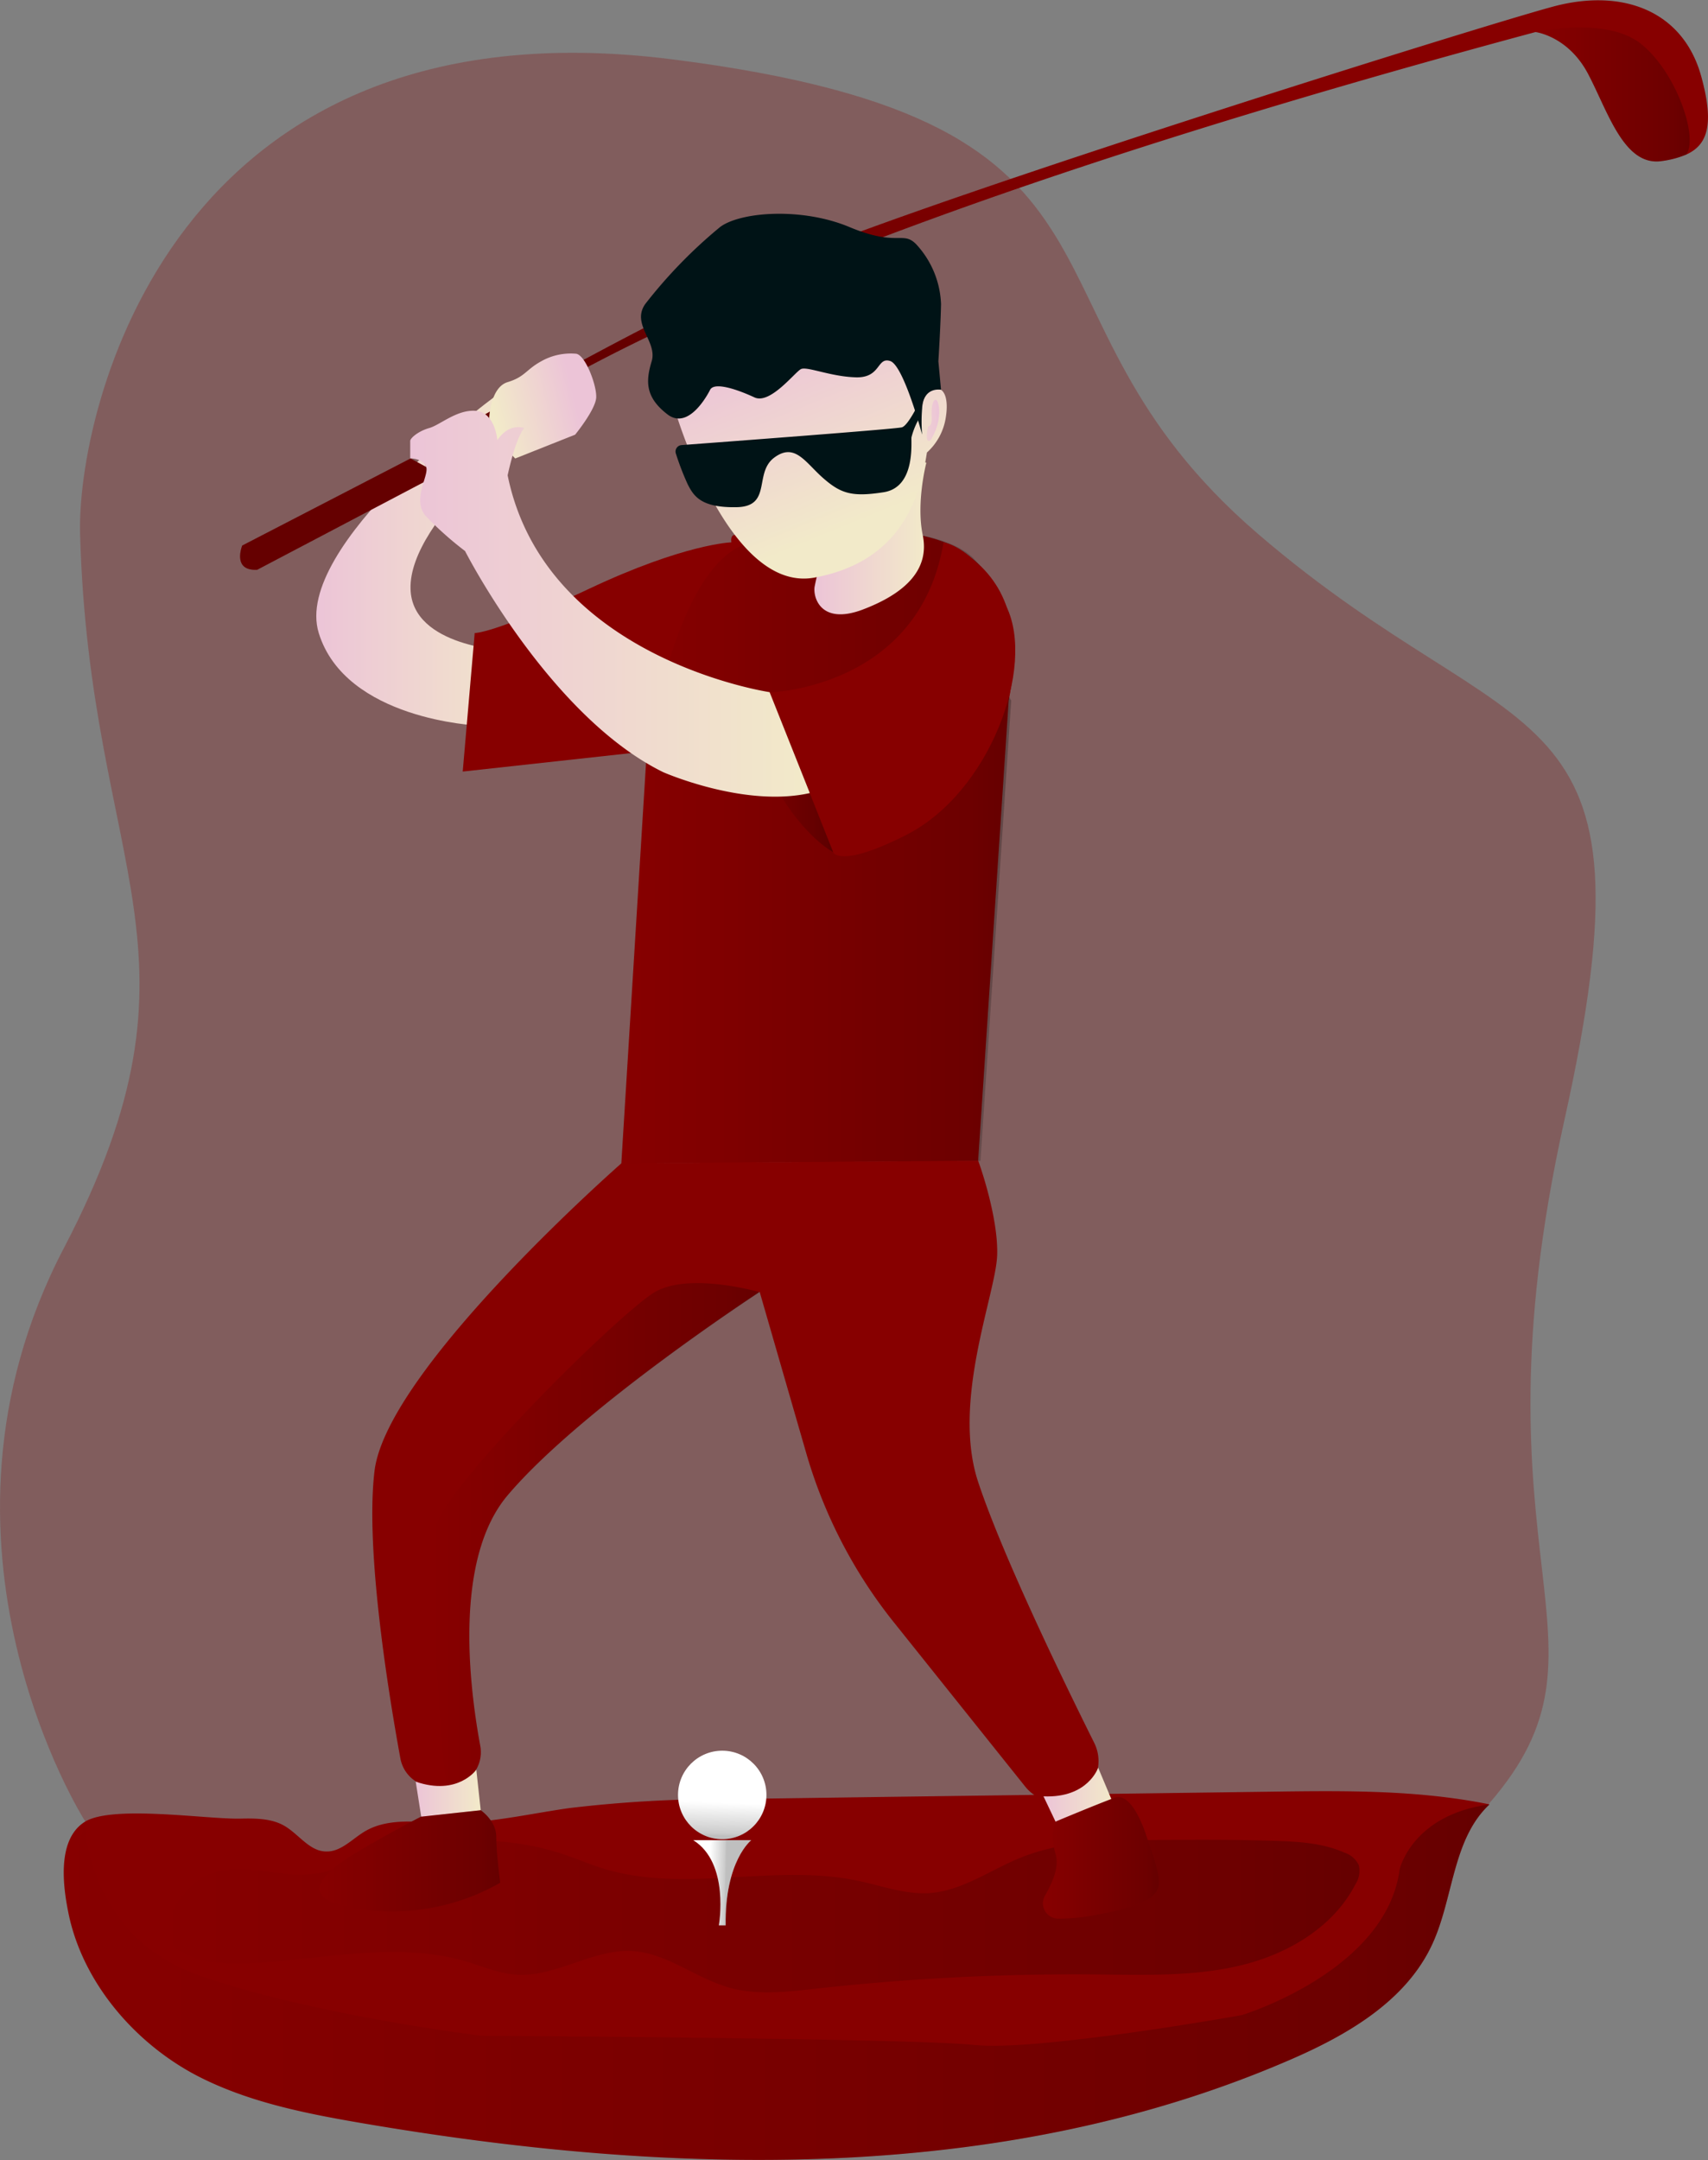 <svg id="Layer_1" data-name="Layer 1" xmlns="http://www.w3.org/2000/svg" xmlns:xlink="http://www.w3.org/1999/xlink" viewBox="0 0 263.85 333.51"><rect x="0" y="0" width="263.85" height="333.51" fill="#808080" stroke="none"/><defs><linearGradient id="linear-gradient" x1="146.75" y1="94.67" x2="181.51" y2="94.67" gradientUnits="userSpaceOnUse"><stop offset="0" stop-color="#ecc4d7"/><stop offset="0.42" stop-color="#efd4d1"/><stop offset="1" stop-color="#f2eac9"/></linearGradient><linearGradient id="linear-gradient-2" x1="122.99" y1="304.16" x2="307.88" y2="304.16" gradientUnits="userSpaceOnUse"><stop offset="0" stop-opacity="0"/><stop offset="0.91" stop-opacity="0.8"/><stop offset="1"/></linearGradient><linearGradient id="linear-gradient-3" x1="194.24" y1="138.99" x2="254.11" y2="138.99" xlink:href="#linear-gradient-2"/><linearGradient id="linear-gradient-4" x1="223.68" y1="91.34" x2="240.97" y2="91.34" xlink:href="#linear-gradient"/><linearGradient id="linear-gradient-5" x1="254.25" y1="21.21" x2="247.11" y2="68.88" xlink:href="#linear-gradient-2"/><linearGradient id="linear-gradient-6" x1="218.89" y1="60.71" x2="230.43" y2="89" xlink:href="#linear-gradient"/><linearGradient id="linear-gradient-7" x1="215.25" y1="127.48" x2="226.61" y2="127.48" xlink:href="#linear-gradient-2"/><linearGradient id="linear-gradient-8" x1="186.62" y1="69.64" x2="174.37" y2="72.6" xlink:href="#linear-gradient"/><linearGradient id="linear-gradient-9" x1="335.1" y1="22.85" x2="358.92" y2="22.85" xlink:href="#linear-gradient-2"/><linearGradient id="linear-gradient-10" x1="164.76" y1="245.28" x2="215.25" y2="245.28" xlink:href="#linear-gradient-2"/><linearGradient id="linear-gradient-11" x1="162.12" y1="285.4" x2="172.16" y2="285.4" xlink:href="#linear-gradient"/><linearGradient id="linear-gradient-12" x1="259.1" y1="285.87" x2="269.98" y2="285.87" xlink:href="#linear-gradient"/><linearGradient id="linear-gradient-13" x1="147.28" y1="295.55" x2="175.17" y2="295.55" xlink:href="#linear-gradient-2"/><linearGradient id="linear-gradient-14" x1="258.96" y1="295.13" x2="276.89" y2="295.13" xlink:href="#linear-gradient-2"/><linearGradient id="linear-gradient-15" x1="207.49" y1="298.89" x2="210.03" y2="298.94" xlink:href="#linear-gradient-2"/><linearGradient id="linear-gradient-16" x1="111.53" y1="278.32" x2="111.34" y2="283.49" xlink:href="#linear-gradient-2"/><linearGradient id="linear-gradient-17" x1="243.09" y1="73.04" x2="235.51" y2="73.77" xlink:href="#linear-gradient"/><linearGradient id="linear-gradient-18" x1="108.17" y1="314.32" x2="328" y2="314.32" xlink:href="#linear-gradient-2"/><linearGradient id="linear-gradient-19" x1="161.27" y1="101.47" x2="222.98" y2="101.47" xlink:href="#linear-gradient"/></defs><title>73. Golf</title><path d="M111,289.38S83.83,246.75,107.75,201s4-58,2.52-110.29c-.53-18.75,13.87-83.12,91.54-73.28s49.9,38.45,90.44,73.28,62.51,22.16,47.3,90.58S349.38,262,328,286.65,151,355.28,111,289.38Z" transform="translate(-97.9 -8.26)" fill="#870000" opacity="0.27" style="isolation:isolate"/><path d="M174.12,69.66S143,92.58,147.14,106s24.54,14.28,24.54,14.28l4.64-11.54s-14.76-.54-15-9.53c-.35-10.94,20.24-26.39,20.24-26.39S179.27,67.27,174.12,69.66Z" transform="translate(-97.9 -8.26)" fill="url(#linear-gradient)"/><path d="M210.88,92s-7.21.2-22,7.18S171.23,106,171.23,106l-1.85,21.39L200.29,124S216.57,94.59,213.48,92,210.88,92,210.88,92Z" transform="translate(-97.9 -8.26)" fill="#870000"/><path d="M328,286.86c-5.75,5.37-5.54,14.44-8.84,21.58-4.1,8.88-13.32,14.15-22.31,18-44.54,19.19-95.33,17.8-143.13,9.62-8.41-1.44-16.91-3.12-24.56-6.89-9.93-4.88-18.4-14.45-20.67-25.44-.11-.55-.22-1.12-.32-1.71-.76-4.56-.85-10.12,2.8-12.45,4.18-2.67,18.89-.4,24-.51,2.32-.05,4.77-.06,6.79,1.07,2.27,1.28,3.94,4,6.54,4,2.27.06,4-1.93,5.94-3.09,3.66-2.18,8.25-1.42,12.51-1.32,6.43.14,12.75-1.39,19.11-2.29a199,199,0,0,1,24.78-1.39l21.45-.3L294,284.9C305.38,284.74,316.86,284.59,328,286.86Z" transform="translate(-97.9 -8.26)" fill="#870000"/><path d="M129.5,298c-2.78,1.46-4.47,4.33-6,7.06a2.71,2.71,0,0,0-.49,1.45,2.41,2.41,0,0,0,.79,1.46c3.15,3.26,8.2,3.64,12.73,3.41,11.21-.54,22.7-3.46,33.46-.24,2.5.74,4.95,1.82,7.55,2,6.18.48,11.9-4,18.08-3.63,5.36.33,9.8,4.22,15,5.66,4.32,1.2,8.9.63,13.35.14a361.28,361.28,0,0,1,43.25-2.19c7.46.06,15,.35,22.29-1.39s14.32-5.86,17.75-12.49a3.82,3.82,0,0,0,.54-3,3.73,3.73,0,0,0-2.2-1.93c-3.32-1.47-7-1.7-10.65-1.82-6.3-.21-12.59-.17-18.89-.13-6.95.05-14.11.13-20.55,2.75-4.61,1.87-8.85,5-13.81,5.43-3.87.3-7.63-1.13-11.43-1.92-12.72-2.63-26.29,1.92-38.76-1.73-2.7-.79-5.28-2-8-2.77-9.08-2.72-22.53-2.33-31.22,1.61a17.51,17.51,0,0,1-11,1.74C137.42,297.07,133.15,296.09,129.5,298Z" transform="translate(-97.9 -8.26)" opacity="0.25" fill="url(#linear-gradient-2)" style="isolation:isolate"/><path d="M253.72,116.46,249,187.54l-55.12.38,3.93-63.69S201.74,95,213.48,92c6.45-1.64,25.25-4,33.25,1.49C253.3,98,255.93,104.81,253.72,116.46Z" transform="translate(-97.9 -8.26)" fill="#870000"/><path d="M254.11,116.43l-4.75,71.08-55.12.38,3.93-63.69S202.12,95,213.86,92c6.42-1.63,25.3-3.92,33.26,1.5C253.73,98,249.57,109.39,254.11,116.43Z" transform="translate(-97.9 -8.26)" opacity="0.25" fill="url(#linear-gradient-3)" style="isolation:isolate"/><path d="M241,79.7s-1.6,6.14-.56,11.17c1.1,5.28-2.61,9-9.35,11.54-6.43,2.38-7.61-1.94-7.35-3.56A41.71,41.71,0,0,1,225,94.06S235.48,78,241,79.7Z" transform="translate(-97.9 -8.26)" fill="url(#linear-gradient-4)"/><path d="M358.4,32.12h0a14.5,14.5,0,0,1-3.74,1c-5.87.93-8.34-7.57-11.43-13.44s-8.13-6.47-8.13-6.47c-154.37,41.54-171.75,69.5-171.75,69.5L137.64,96.23c-3.94.23-2.32-3.74-2.32-3.74l26-13.44,2.47,1.34-1.2-2.26s35.58-21,57.54-30c25.55-10.54,107-36,117.76-38.87S357.91,10,360.69,20C362.79,27.57,361.63,30.66,358.4,32.12Z" transform="translate(-97.9 -8.26)" fill="#870000"/><path d="M358.4,32.12h0a14.5,14.5,0,0,1-3.74,1c-5.87.93-8.34-7.57-11.43-13.44s-8.13-6.47-8.13-6.47c-154.37,41.54-171.75,69.5-171.75,69.5L137.64,96.23c-3.94.23-2.32-3.74-2.32-3.74l26-13.44,2.47,1.34-1.2-2.26s35.58-21,57.54-30c25.55-10.54,107-36,117.76-38.87S357.91,10,360.69,20C362.79,27.57,361.63,30.66,358.4,32.12Z" transform="translate(-97.9 -8.26)" opacity="0.25" fill="url(#linear-gradient-5)" style="isolation:isolate"/><path d="M201.94,70.85s8.23,29.09,21.78,26.59,16.33-12.6,17.37-19.31a9.13,9.13,0,0,0,2.9-5.32c.58-3.47-.49-5.09-2-4.39a2.91,2.91,0,0,0-1.61,2.43s-2.25-9.85-3.42-11.24c0,0-11.52-15.85-30.7-4.28C206.22,55.33,200.91,59,201.94,70.85Z" transform="translate(-97.9 -8.26)" fill="url(#linear-gradient-6)"/><path d="M207.61,68.42s-3.13,6.48-6.6,3.82-3.36-5.15-2.44-8.2-3.18-5.7-1-8.83a75.06,75.06,0,0,1,11.56-11.89c3.12-2.36,12.62-3.09,20,0s8.19.54,10.27,2.62a14.36,14.36,0,0,1,3.87,9.27c-.06,3.24-.41,8.83-.41,8.83l.41,4.4s-2.75-.54-2.92,2.88a23.89,23.89,0,0,0,0,4.05S237.5,64.65,235.41,64s-1.39,2.64-5.32,2.52-7.53-1.73-8.46-1.27-4.75,5.5-7.18,4.37S208.33,67.16,207.61,68.42Z" transform="translate(-97.9 -8.26)" fill="#001316"/><path d="M202.32,78.33a1,1,0,0,1,.9-1.35c6.28-.47,33-2.47,34-2.74S240,70.18,240,70.18l0,2.51a11.31,11.31,0,0,0-1.3,3.11c-.06,1,.58,7.7-4.29,8.46s-6.6.23-9.35-2.18-4.37-5.54-7.56-3.16-.29,7.54-5.79,7.65-6.65-1.68-7.61-3.61A42.14,42.14,0,0,1,202.32,78.33Z" transform="translate(-97.9 -8.26)" fill="#001316"/><path d="M243.66,92s5.19.68,9.71,9.92-2.53,28.73-15.54,35.29c-10.18,5.14-11.22,2.66-11.22,2.66l-9.84-24.7S239.88,114.6,243.66,92Z" transform="translate(-97.9 -8.26)" fill="#870000"/><path d="M226.61,139.83S223,138,219.08,132s-5.08-16.57-2.31-16.91L223,130.71Z" transform="translate(-97.9 -8.26)" opacity="0.25" fill="url(#linear-gradient-7)" style="isolation:isolate"/><path d="M173.47,72.81s.17-4.74,2.85-5.55,2.82-1.92,5.19-3.22a9.26,9.26,0,0,1,5.29-1.17c1.46,0,3.32,4.91,3.2,6.79s-3.25,5.71-3.25,5.71l-9.26,3.68-2.76-2.83Z" transform="translate(-97.9 -8.26)" fill="url(#linear-gradient-8)"/><path d="M358.4,32.12h0a14.5,14.5,0,0,1-3.74,1c-5.87.93-8.34-7.57-11.43-13.44s-8.13-6.47-8.13-6.47,10.91-2.49,16.32,1.84S360.29,29.42,358.4,32.12Z" transform="translate(-97.9 -8.26)" opacity="0.25" fill="url(#linear-gradient-9)" style="isolation:isolate"/><path d="M263.19,286.17l-.05,0a6.3,6.3,0,0,1-6.86-2.05l-20.36-25.45a75.12,75.12,0,0,1-13.46-26l-7.21-24.95s-27.57,18-38.93,31.41c-8.19,9.68-6.06,28.77-4.23,38.69a5.34,5.34,0,0,1-5.25,6.32H165a5.33,5.33,0,0,1-5.25-4.38c-1.74-9.5-5.47-32.11-4-44.34,1.86-15.76,38.15-47.55,38.15-47.55l55.12-.38s3.12,8.54,2.92,14.57-7.08,22.58-2.92,35.07c3.74,11.25,12.94,30.25,17.9,40.2A6.29,6.29,0,0,1,263.19,286.17Z" transform="translate(-97.9 -8.26)" fill="#870000"/><path d="M215.25,207.77s-27.57,18-38.93,31.41c-8.19,9.68-6.06,28.77-4.23,38.69a5.34,5.34,0,0,1-5.25,6.32s-3.25-33.54-1.63-40.15,28.5-33.13,33.83-36.27S215.25,207.77,215.25,207.77Z" transform="translate(-97.9 -8.26)" opacity="0.25" fill="url(#linear-gradient-10)" style="isolation:isolate"/><path d="M162.12,283.35l.85,5.41s6.26,1.7,9.19-1l-.68-6.25S168.61,285.59,162.12,283.35Z" transform="translate(-97.9 -8.26)" fill="url(#linear-gradient-11)"/><path d="M259.1,285.62l2.35,4.94s6.48-.15,8.53-3.57l-2.44-5.8S266,285.91,259.1,285.62Z" transform="translate(-97.9 -8.26)" fill="url(#linear-gradient-12)"/><path d="M172.16,287.76s2.4,1.62,2.4,4.09.61,7.11.61,7.11a33.58,33.58,0,0,1-20.7,4.17c-12.2-1.39-6.17-6-1.54-8.81s10-5.56,10-5.56Z" transform="translate(-97.9 -8.26)" fill="#870000"/><path d="M261,289.5s-1,1.81,0,5.17c.54,1.83-.55,4.35-1.66,6.26a2.37,2.37,0,0,0,2,3.57,30,30,0,0,0,5.76-.56c7.65-1.39,9.85-2.89,9.85-5s-1.71-6.43-1.71-6.43-2.15-7.8-5.2-6.66S261,289.5,261,289.5Z" transform="translate(-97.9 -8.26)" fill="#870000"/><path d="M172.16,287.76s2.4,1.62,2.4,4.09.61,7.11.61,7.11a33.58,33.58,0,0,1-20.7,4.17c-12.2-1.39-6.17-6-1.54-8.81s10-5.56,10-5.56Z" transform="translate(-97.9 -8.26)" opacity="0.25" fill="url(#linear-gradient-13)" style="isolation:isolate"/><path d="M261,289.5s-1,1.81,0,5.17c.54,1.83-.55,4.35-1.66,6.26a2.37,2.37,0,0,0,2,3.57,30,30,0,0,0,5.76-.56c7.65-1.39,9.85-2.89,9.85-5s-1.71-6.43-1.71-6.43-2.15-7.8-5.2-6.66S261,289.5,261,289.5Z" transform="translate(-97.9 -8.26)" opacity="0.25" fill="url(#linear-gradient-14)" style="isolation:isolate"/><path d="M205,292.39h8.95s-4.1,3.18-3.95,13.14h-1.05S210.67,295.93,205,292.39Z" transform="translate(-97.9 -8.26)" fill="#fff"/><path d="M205,292.39h8.95s-4.1,3.18-3.95,13.14h-1.05S210.67,295.93,205,292.39Z" transform="translate(-97.9 -8.26)" opacity="0.25" fill="url(#linear-gradient-15)" style="isolation:isolate"/><circle cx="111.57" cy="277.14" r="6.83" fill="#fff"/><circle cx="111.57" cy="277.14" r="6.83" opacity="0.25" fill="url(#linear-gradient-16)" style="isolation:isolate"/><path d="M241.26,74.11s.66,0,.56-1.41.17-2.85.67-2.71,1.09,3.17-.81,6.2C241.68,76.19,240.64,77.13,241.26,74.11Z" transform="translate(-97.9 -8.26)" fill="url(#linear-gradient-17)"/><path d="M328,286.86c-5.75,5.37-5.54,14.44-8.84,21.58-4.1,8.88-13.32,14.15-22.31,18-44.54,19.19-95.33,17.8-143.13,9.62-8.41-1.44-16.91-3.12-24.56-6.89-9.93-4.88-18.4-14.45-20.67-25.44-.11-.55-.22-1.12-.32-1.71l2.8-12.45s.24,17.58,17.7,23.7,43.49,9.31,43.49,9.31,66.39.38,76.21,1.42,41.35-4.6,41.35-4.6,22.34-6.76,24.4-22.53C314.12,296.89,316,288.47,328,286.86Z" transform="translate(-97.9 -8.26)" opacity="0.25" fill="url(#linear-gradient-18)" style="isolation:isolate"/><path d="M200.34,127.48S212.86,133,223,130.71l-6.21-15.58S182.09,110,176.32,81.65c0,0,1.17-5.62,2.56-7.3,0,0-2.28-.91-4.15,1.87,0,0-.33-4.24-3.26-4.52s-5.56,2.17-7.26,2.65-2.94,1.56-2.94,2v2.68s2,0,2.47,1.34-2.31,5.08,0,7.64a51.91,51.91,0,0,0,6,5.33S182.72,118.81,200.34,127.48Z" transform="translate(-97.9 -8.26)" fill="url(#linear-gradient-19)"/></svg>
